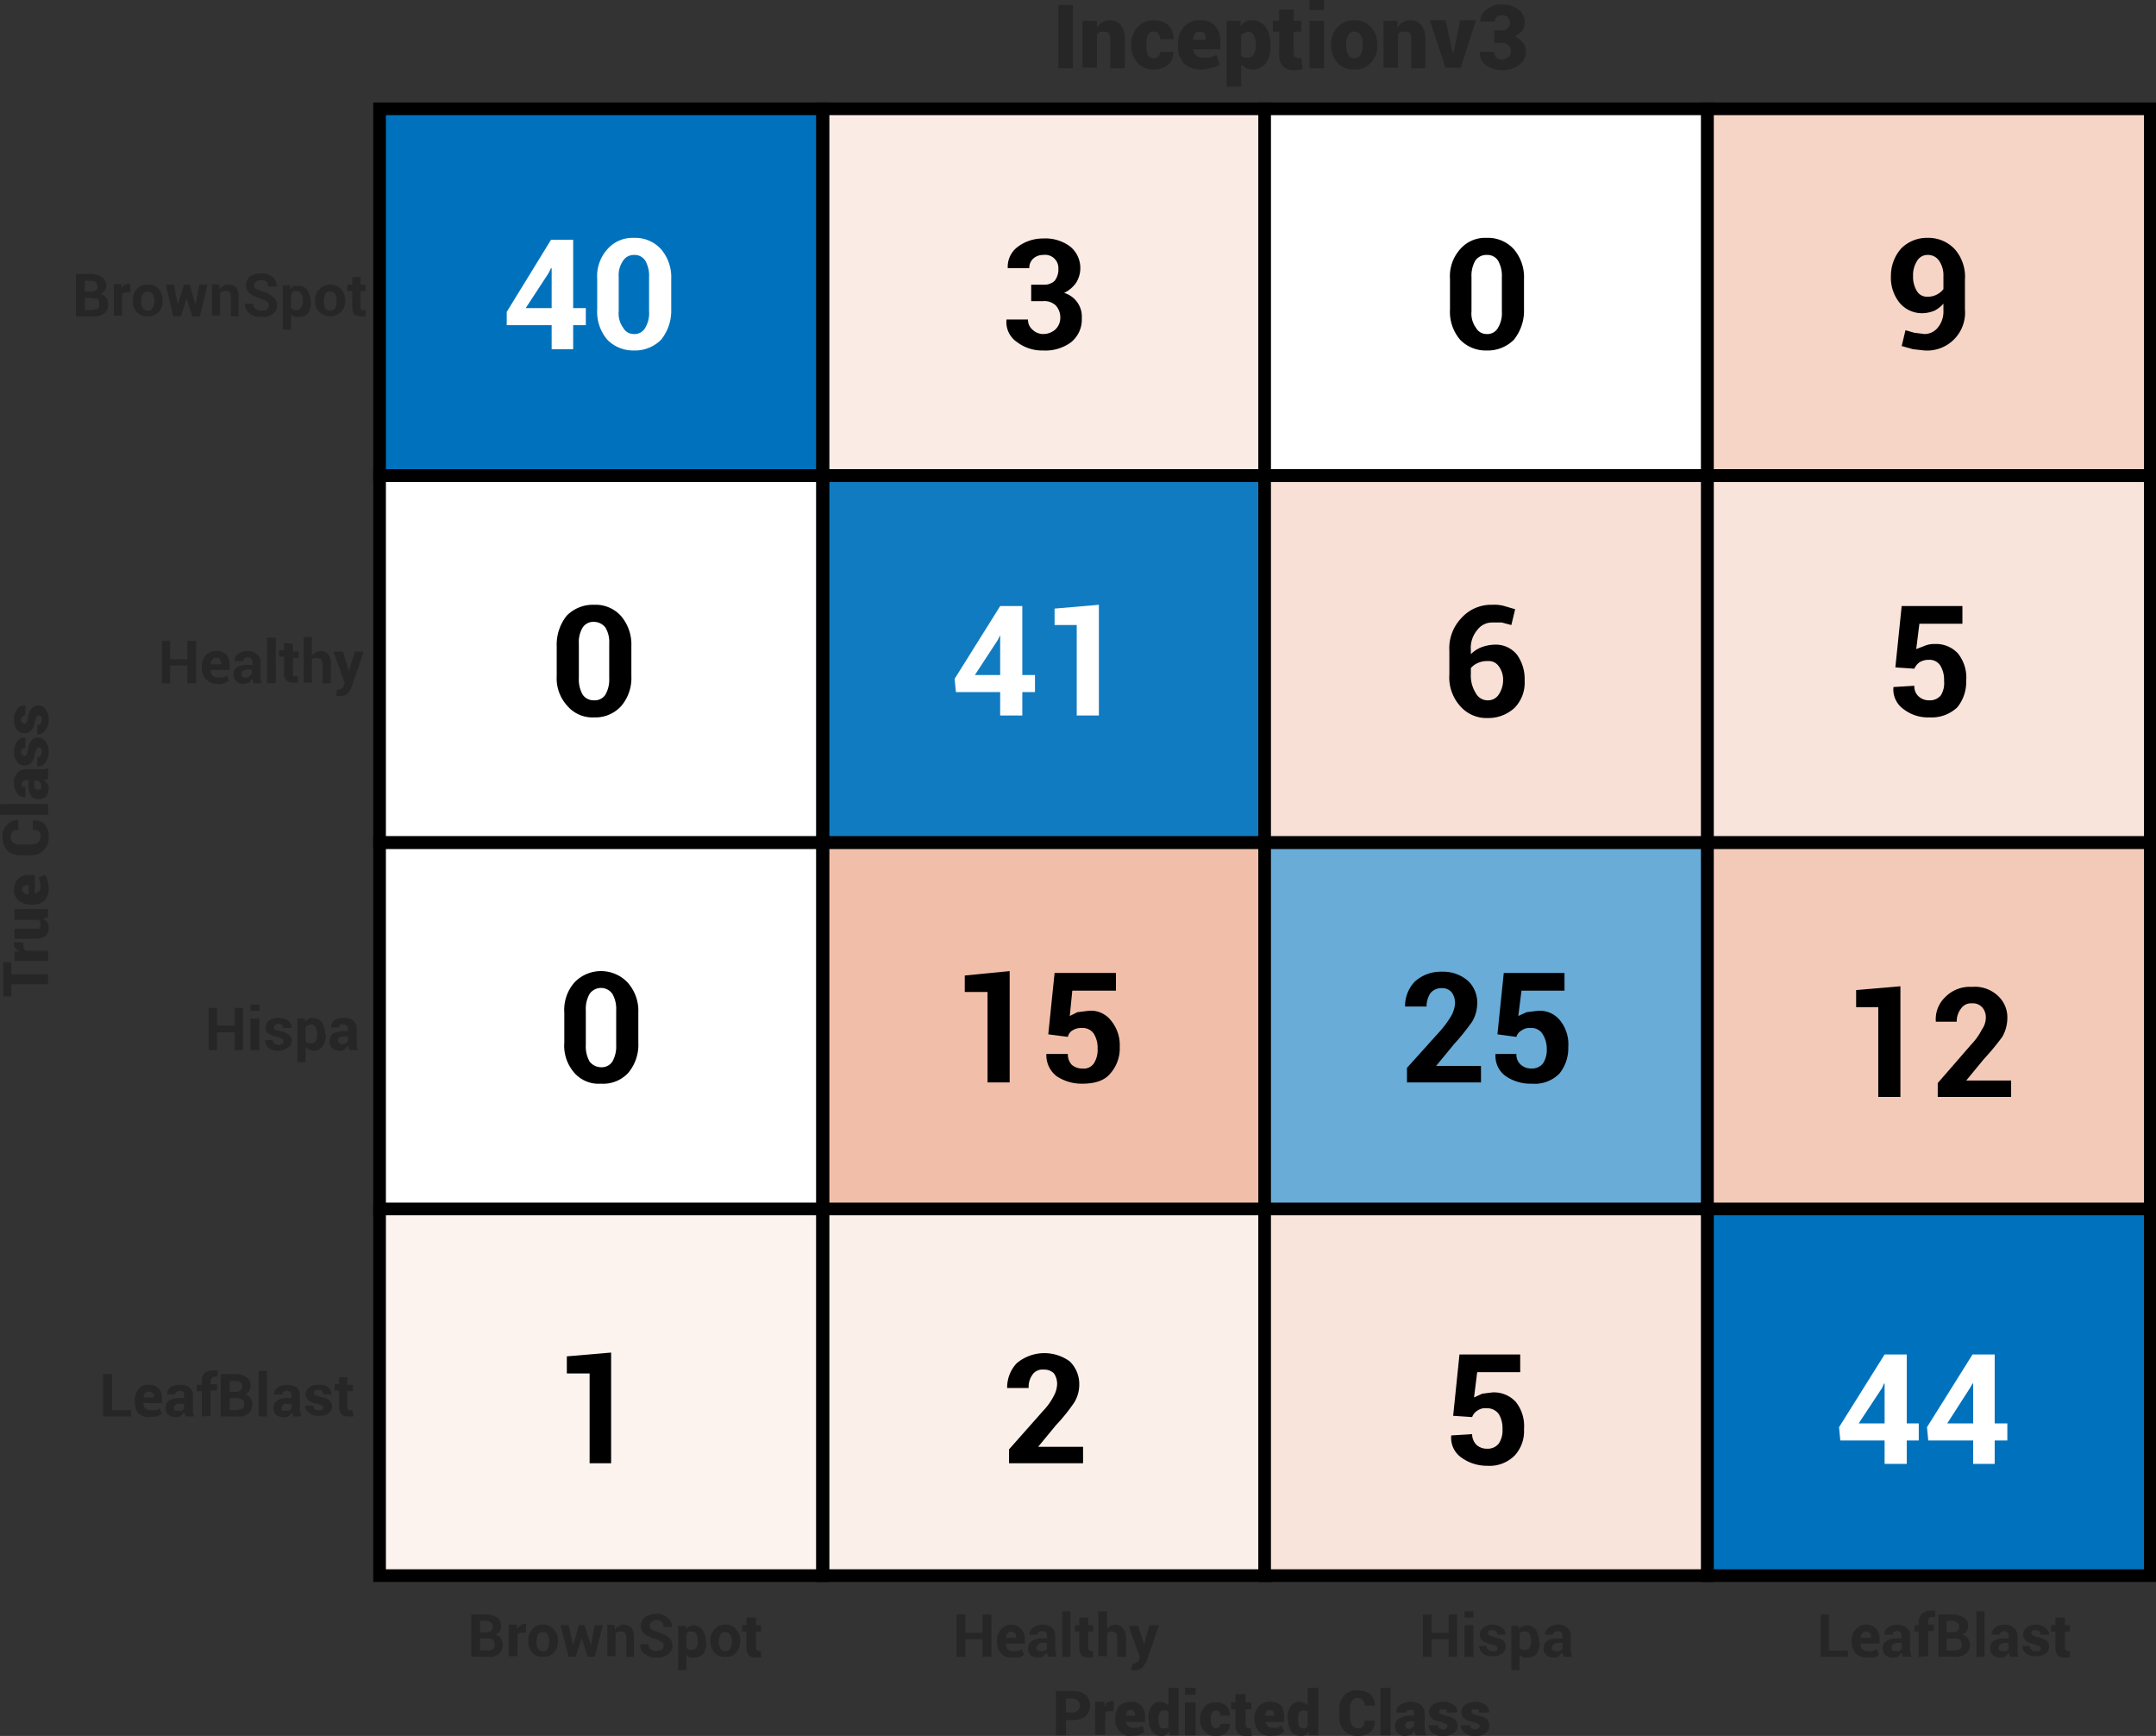 <svg xmlns="http://www.w3.org/2000/svg" viewBox="0 0 340.8 274.4"><rect x="0" y="0" width="340.8" height="274.4" fill="#333333" stroke="none"/><defs><style>.cls-1{fill:#0072bd;}.cls-1,.cls-10,.cls-11,.cls-12,.cls-2,.cls-3,.cls-4,.cls-5,.cls-6,.cls-7,.cls-8,.cls-9{stroke:#000;stroke-miterlimit:10;stroke-width:2px;}.cls-1,.cls-10,.cls-11,.cls-12,.cls-13,.cls-2,.cls-3,.cls-4,.cls-5,.cls-6,.cls-7,.cls-8,.cls-9{isolation:isolate;}.cls-15,.cls-2{fill:#fff;}.cls-3{fill:#fcf3ef;}.cls-4{fill:#fbebe5;}.cls-5{fill:#f1bfa9;}.cls-6{fill:#117bc1;}.cls-7{fill:#fbefea;}.cls-8{fill:#69acd8;}.cls-9{fill:#f8e0d6;}.cls-10{fill:#f9e4db;}.cls-11{fill:#f6d5c7;}.cls-12{fill:#f3cab8;}.cls-14{fill:#262626;}</style></defs><title>Inception CM</title><g id="Layer_2" data-name="Layer 2"><g id="Layer_1-2" data-name="Layer 1"><rect class="cls-1" x="60" y="17.2" width="70" height="57.96"/><rect class="cls-2" x="60" y="133.2" width="70" height="57.96"/><rect class="cls-2" x="60" y="75.2" width="70" height="57.96"/><rect class="cls-3" x="60" y="191.1" width="70" height="57.96"/><rect class="cls-4" x="130.1" y="17.2" width="70" height="57.96"/><rect class="cls-5" x="130.1" y="133.2" width="70" height="57.96"/><rect class="cls-6" x="130.1" y="75.2" width="70" height="57.96"/><rect class="cls-7" x="130.1" y="191.1" width="70" height="57.96"/><rect class="cls-2" x="199.9" y="17.2" width="70" height="57.96"/><rect class="cls-8" x="199.9" y="133.2" width="70" height="57.96"/><rect class="cls-9" x="199.9" y="75.2" width="70" height="57.96"/><rect class="cls-10" x="199.9" y="191.1" width="70" height="57.96"/><rect class="cls-11" x="269.9" y="17.2" width="70" height="57.96"/><rect class="cls-12" x="269.9" y="133.2" width="70" height="57.96"/><rect class="cls-10" x="269.9" y="75.2" width="70" height="57.96"/><rect class="cls-1" x="269.9" y="191.1" width="70" height="57.96"/><g class="cls-13"><path class="cls-14" d="M75.4,263.2v-6.7h2.2a3.6,3.6,0,0,1,1.9.5,1.6,1.6,0,0,1,.6,1.4,2.4,2.4,0,0,1-.2.8,1.8,1.8,0,0,1-.7.5,1.5,1.5,0,0,1,.9.6,1.9,1.9,0,0,1-.3,2.4,2.4,2.4,0,0,1-1.8.5Zm1.4-3.9h.9a1.1,1.1,0,0,0,.8-.2.7.7,0,0,0,.3-.6c0-.4-.1-.6-.3-.7a1.2,1.2,0,0,0-.9-.3h-.8Zm0,1v1.9H78a1.5,1.5,0,0,0,.8-.2.9.9,0,0,0,.3-.7,1.1,1.1,0,0,0-.3-.8c-.2-.2-.4-.2-.8-.2Z" transform="translate(-0.9 -1.3)"/><path class="cls-14" d="M84,259.4H83c-.2.1-.3.2-.3.4v3.3H81.3v-5h1.3v.8c.2-.3.3-.5.5-.6a.9.9,0,0,1,.6-.3h.4Z" transform="translate(-0.9 -1.3)"/><path class="cls-14" d="M84.4,260.7a2.4,2.4,0,0,1,.6-1.8,2.1,2.1,0,0,1,1.7-.8,2.3,2.3,0,0,1,1.8.8,2.4,2.4,0,0,1,.6,1.8h0a2.6,2.6,0,0,1-.6,1.8,2.3,2.3,0,0,1-1.8.7,2.1,2.1,0,0,1-1.7-.7,2.6,2.6,0,0,1-.6-1.8Zm1.3.1a3.6,3.6,0,0,0,.2,1.1.9.9,0,0,0,.8.4.8.8,0,0,0,.8-.4,3.6,3.6,0,0,0,.2-1.1h0a3.1,3.1,0,0,0-.2-1.1.8.8,0,0,0-.8-.4.9.9,0,0,0-.8.4,3.6,3.6,0,0,0-.2,1.1Z" transform="translate(-0.9 -1.3)"/><path class="cls-14" d="M94.3,261.4h0l.6-3.2h1.3l-1.3,5H93.8l-.9-2.8h-.1l-.9,2.8H90.8l-1.3-5h1.3l.7,3.2h0l.9-3.2h.9Z" transform="translate(-0.9 -1.3)"/><path class="cls-14" d="M98.1,258.2v.8a.9.9,0,0,1,.6-.6,1.1,1.1,0,0,1,.8-.3,1.7,1.7,0,0,1,1.2.5,2.5,2.5,0,0,1,.4,1.6v3H99.9v-3a1.5,1.5,0,0,0-.2-.8,1.1,1.1,0,0,0-.6-.2h-.5l-.4.3v3.6H96.9v-5Z" transform="translate(-0.9 -1.3)"/><path class="cls-14" d="M105.8,261.5a.8.8,0,0,0-.2-.6l-1-.5a5.1,5.1,0,0,1-1.8-.8,1.6,1.6,0,0,1-.6-1.3,1.9,1.9,0,0,1,.7-1.4,3.1,3.1,0,0,1,1.7-.5,2.4,2.4,0,0,1,1.8.6,1.7,1.7,0,0,1,.7,1.5h-1.3a1,1,0,0,0-.3-.8,1.2,1.2,0,0,0-.9-.3.8.8,0,0,0-.7.3.6.6,0,0,0-.3.6.9.9,0,0,0,.3.6l1,.4a5.4,5.4,0,0,1,1.7.8,1.8,1.8,0,0,1,.6,1.4,1.7,1.7,0,0,1-.7,1.3,2.6,2.6,0,0,1-1.8.5,2.7,2.7,0,0,1-1.8-.5,1.7,1.7,0,0,1-.8-1.6h1.3a.8.8,0,0,0,.4.8,1.2,1.2,0,0,0,.9.3l.8-.2A.9.9,0,0,0,105.8,261.5Z" transform="translate(-0.9 -1.3)"/><path class="cls-14" d="M112.6,260.9a3.5,3.5,0,0,1-.5,1.8,2,2,0,0,1-1.5.6h-.7l-.5-.4v2.4h-1.3v-7h1.2v.6a1.2,1.2,0,0,1,.5-.5l.7-.2a1.9,1.9,0,0,1,1.5.8,3.6,3.6,0,0,1,.5,1.9Zm-1.4-.1a3.7,3.7,0,0,0-.2-1.2.8.8,0,0,0-.7-.4h-.5a.8.8,0,0,0-.4.4v2.2l.4.3h.5a.8.8,0,0,0,.7-.4,1.5,1.5,0,0,0,.2-1Z" transform="translate(-0.9 -1.3)"/><path class="cls-14" d="M113.2,260.7a2.4,2.4,0,0,1,.6-1.8,2.2,2.2,0,0,1,1.8-.8,2.1,2.1,0,0,1,1.7.8,2.4,2.4,0,0,1,.6,1.8h0a2.6,2.6,0,0,1-.6,1.8,2.1,2.1,0,0,1-1.7.7,2.1,2.1,0,0,1-1.8-.7,2.6,2.6,0,0,1-.6-1.8Zm1.3.1a2,2,0,0,0,.3,1.1c.1.3.4.4.8.4a.7.7,0,0,0,.7-.4,2,2,0,0,0,.3-1.1h0a1.8,1.8,0,0,0-.3-1.1.7.7,0,0,0-.7-.4c-.4,0-.7.1-.8.4a2,2,0,0,0-.3,1.1Z" transform="translate(-0.9 -1.3)"/><path class="cls-14" d="M120.4,257v1.2h.8v1h-.8v2.5c0,.2,0,.4.1.4l.3.2h.4v1h-.8a1.6,1.6,0,0,1-1.1-.3,1.7,1.7,0,0,1-.4-1.3v-2.5h-.7v-1h.7V257Z" transform="translate(-0.9 -1.3)"/></g><g class="cls-13"><path class="cls-14" d="M157.6,263.2h-1.4v-2.8h-2.7v2.8h-1.4v-6.7h1.4v2.9h2.7v-2.9h1.4Z" transform="translate(-0.9 -1.3)"/><path class="cls-14" d="M160.9,263.3a2.1,2.1,0,0,1-1.8-.7,2.4,2.4,0,0,1-.6-1.7v-.2a2.4,2.4,0,0,1,.6-1.8,2.1,2.1,0,0,1,1.7-.8,2,2,0,0,1,1.5.7,2.1,2.1,0,0,1,.6,1.6v.7h-3a1.2,1.2,0,0,0,.3.9,1,1,0,0,0,.8.3h.8c.2-.1.4-.1.6-.3l.4.9-.8.4Zm-.1-4.1a.6.6,0,0,0-.6.3.9.9,0,0,0-.3.7h1.6a1.5,1.5,0,0,0-.1-.7Z" transform="translate(-0.9 -1.3)"/><path class="cls-14" d="M166.6,263.2a.4.4,0,0,1-.1-.3.6.6,0,0,1-.1-.4l-.6.6a1.1,1.1,0,0,1-.8.2,1.6,1.6,0,0,1-1.2-.4,1.5,1.5,0,0,1,.2-2.2,2.4,2.4,0,0,1,1.6-.4h.8v-.4a1.1,1.1,0,0,0-.2-.6.8.8,0,0,0-.6-.2l-.5.2a.5.5,0,0,0-.2.4h-1.3a1.4,1.4,0,0,1,.6-1.1,2.5,2.5,0,0,1,3,0,1.7,1.7,0,0,1,.5,1.3V262a1.3,1.3,0,0,0,.1.6c0,.2.1.4.1.6Zm-1.2-.9h.6l.4-.4V261h-.8a.6.6,0,0,0-.6.3.5.5,0,0,0-.3.5.5.5,0,0,0,.2.4Z" transform="translate(-0.9 -1.3)"/><path class="cls-14" d="M170.1,263.2h-1.3V256h1.3Z" transform="translate(-0.9 -1.3)"/><path class="cls-14" d="M172.9,257v1.2h.8v1h-.8v2.5c0,.2,0,.4.1.4l.3.2h.4v1H173a1.8,1.8,0,0,1-1.1-.3,2.2,2.2,0,0,1-.4-1.3v-2.5h-.7v-1h.7V257Z" transform="translate(-0.9 -1.3)"/><path class="cls-14" d="M175.9,258.9c.1-.3.3-.4.5-.6l.8-.2a1.4,1.4,0,0,1,1.2.6,2.2,2.2,0,0,1,.5,1.6v2.9h-1.4v-2.9c0-.4,0-.7-.2-.9l-.5-.2h-.6l-.3.3v3.6h-1.4V256h1.4Z" transform="translate(-0.9 -1.3)"/><path class="cls-14" d="M181.7,261.1v.3h0l.9-3.2h1.5l-2,5.8-.6.9a1.8,1.8,0,0,1-1.1.4h-.7l.2-1h.2l.5-.2c.2-.1.3-.2.3-.4l.2-.4-1.8-5h1.5Z" transform="translate(-0.9 -1.3)"/></g><g class="cls-13"><path class="cls-14" d="M231.2,263.2h-1.3v-2.8h-2.7v2.8h-1.4v-6.7h1.4v2.9h2.7v-2.9h1.3Z" transform="translate(-0.9 -1.3)"/><path class="cls-14" d="M233.8,257h-1.4v-1h1.4Zm0,6.2h-1.4v-5h1.4Z" transform="translate(-0.9 -1.3)"/><path class="cls-14" d="M237.6,261.9a.5.5,0,0,0-.2-.4l-.8-.3a3.2,3.2,0,0,1-1.3-.5,1.3,1.3,0,0,1,.1-2.1,2,2,0,0,1,1.4-.5,2.5,2.5,0,0,1,1.5.5,1.4,1.4,0,0,1,.6,1.1h-1.3a.8.8,0,0,0-.2-.5.7.7,0,0,0-.6-.2h-.5a.8.8,0,0,0-.2.4.5.5,0,0,0,.2.4l.8.3a3.8,3.8,0,0,1,1.4.5,1.3,1.3,0,0,1,.4,1,1.3,1.3,0,0,1-.6,1.1,2.2,2.2,0,0,1-1.5.4,2.2,2.2,0,0,1-1.6-.5,1.6,1.6,0,0,1-.5-1.1h1.2a.6.6,0,0,0,.3.6.7.7,0,0,0,.6.2h.6A.8.8,0,0,0,237.6,261.9Z" transform="translate(-0.9 -1.3)"/><path class="cls-14" d="M244.3,260.9a3.5,3.5,0,0,1-.5,1.8,1.8,1.8,0,0,1-1.4.6h-.7l-.6-.4v2.4h-1.3v-7H241v.6a1.2,1.2,0,0,1,.5-.5l.7-.2a1.8,1.8,0,0,1,1.5.8,3.6,3.6,0,0,1,.5,1.9Zm-1.4-.1a2.2,2.2,0,0,0-.2-1.2.7.7,0,0,0-.7-.4h-.5a.8.8,0,0,0-.4.4v2.2l.4.3h.5a.7.7,0,0,0,.7-.4,1.5,1.5,0,0,0,.2-1Z" transform="translate(-0.9 -1.3)"/><path class="cls-14" d="M248.1,263.2a.4.4,0,0,1-.1-.3.6.6,0,0,1-.1-.4l-.6.6a1.1,1.1,0,0,1-.8.2,1.6,1.6,0,0,1-1.2-.4,1.2,1.2,0,0,1-.4-1.1,1.4,1.4,0,0,1,.5-1.1,2.9,2.9,0,0,1,1.7-.4h.8v-.4a1.1,1.1,0,0,0-.2-.6l-.6-.2-.5.2a.5.5,0,0,0-.2.4h-1.3a1.4,1.4,0,0,1,.6-1.1,2.3,2.3,0,0,1,1.5-.5,2,2,0,0,1,1.4.5,1.5,1.5,0,0,1,.6,1.3V262a1.3,1.3,0,0,0,.1.6,1.3,1.3,0,0,0,.1.6Zm-1.3-.9h.7l.4-.4V261h-.8a.9.9,0,0,0-.7.3.8.8,0,0,0-.2.5.5.5,0,0,0,.2.4Z" transform="translate(-0.9 -1.3)"/></g><g class="cls-13"><path class="cls-14" d="M290,262.2h3v1h-4.3v-6.7H290Z" transform="translate(-0.9 -1.3)"/><path class="cls-14" d="M296,263.3a2.3,2.3,0,0,1-1.8-.7,2.4,2.4,0,0,1-.6-1.7v-.2a2.4,2.4,0,0,1,.6-1.8,2.1,2.1,0,0,1,1.7-.8,2.2,2.2,0,0,1,1.6.7,2.5,2.5,0,0,1,.5,1.6v.7h-3a1.2,1.2,0,0,0,.3.9,1.1,1.1,0,0,0,.8.3h.8l.7-.3.3.9a2.9,2.9,0,0,1-.8.4Zm-.1-4.1a.6.6,0,0,0-.6.3.9.9,0,0,0-.3.7h1.7a1.4,1.4,0,0,0-.2-.7A.8.8,0,0,0,295.9,259.2Z" transform="translate(-0.9 -1.3)"/><path class="cls-14" d="M301.7,263.2c0-.1-.1-.2-.1-.3s-.1-.3-.1-.4l-.5.6a1.2,1.2,0,0,1-.8.2,1.7,1.7,0,0,1-1.3-.4,1.6,1.6,0,0,1-.4-1.1,1.3,1.3,0,0,1,.6-1.1,2.5,2.5,0,0,1,1.6-.4h.8v-.4a1.1,1.1,0,0,0-.2-.6.8.8,0,0,0-.6-.2l-.5.2c-.1.1-.1.2-.1.4h-1.3a1.1,1.1,0,0,1,.5-1.1,2.5,2.5,0,0,1,3,0,1.4,1.4,0,0,1,.5,1.3V262c0,.2.1.4.1.6a1.4,1.4,0,0,0,.2.6Zm-1.2-.9h.6l.4-.4V261h-.8a.7.7,0,0,0-.6.3c-.2.1-.2.3-.2.5s0,.3.1.4Z" transform="translate(-0.9 -1.3)"/><path class="cls-14" d="M304.2,263.2v-4h-.7v-1h.7v-.5a1.7,1.7,0,0,1,.5-1.3,2,2,0,0,1,1.4-.5h.7v1h-.5c-.2,0-.4,0-.5.2a.7.7,0,0,0-.1.5v.5h.9v1h-.9v4Z" transform="translate(-0.9 -1.3)"/><path class="cls-14" d="M307.3,263.2v-6.7h2.2a3,3,0,0,1,1.8.5,1.4,1.4,0,0,1,.7,1.4,1.3,1.3,0,0,1-.3.8,1.3,1.3,0,0,1-.7.5,1.4,1.4,0,0,1,1,.6,1.9,1.9,0,0,1-.3,2.4,2.7,2.7,0,0,1-1.8.5Zm1.3-3.9h.9c.4,0,.6,0,.8-.2a.7.7,0,0,0,.3-.6c0-.4-.1-.6-.3-.7a1,1,0,0,0-.8-.3h-.9Zm0,1v1.9h1.3l.8-.2a.9.9,0,0,0,.3-.7,1.1,1.1,0,0,0-.3-.8c-.2-.2-.5-.2-.9-.2Z" transform="translate(-0.9 -1.3)"/><path class="cls-14" d="M314.6,263.2h-1.3V256h1.3Z" transform="translate(-0.9 -1.3)"/><path class="cls-14" d="M318.7,263.2l-.2-.3v-.4l-.6.6a1.1,1.1,0,0,1-.8.2,1.6,1.6,0,0,1-1.2-.4,1.2,1.2,0,0,1-.4-1.1,1.2,1.2,0,0,1,.5-1.1,2.9,2.9,0,0,1,1.7-.4h.7v-.4c0-.3,0-.4-.2-.6l-.5-.2-.5.2a.5.5,0,0,0-.2.4h-1.3a1.6,1.6,0,0,1,.5-1.1,2.5,2.5,0,0,1,1.6-.5,2,2,0,0,1,1.4.5,1.5,1.5,0,0,1,.6,1.3v2.7c.1.2.1.4.2.6Zm-1.3-.9h.7l.3-.4V261h-.7a.9.9,0,0,0-.7.3.8.8,0,0,0-.2.5.5.5,0,0,0,.2.4Z" transform="translate(-0.9 -1.3)"/><path class="cls-14" d="M323.5,261.9a.5.5,0,0,0-.2-.4l-.8-.3a3.2,3.2,0,0,1-1.3-.5,1.4,1.4,0,0,1-.5-1,1.6,1.6,0,0,1,.5-1.1,2.5,2.5,0,0,1,3,0,1.4,1.4,0,0,1,.6,1.1h-1.4a.7.7,0,0,0-.1-.5.7.7,0,0,0-.6-.2h-.5a.8.8,0,0,0-.2.4.5.5,0,0,0,.2.4l.8.3a3.8,3.8,0,0,1,1.4.5,1.3,1.3,0,0,1,.4,1,1.3,1.3,0,0,1-.6,1.1,2.4,2.4,0,0,1-1.5.4,2.1,2.1,0,0,1-1.6-.5,1.3,1.3,0,0,1-.5-1.1h1.2a.6.6,0,0,0,.3.6c.1.2.4.2.6.2h.6A.8.8,0,0,0,323.5,261.9Z" transform="translate(-0.9 -1.3)"/><path class="cls-14" d="M327.3,257v1.2h.8v1h-.8v2.5c0,.2,0,.4.1.4l.3.2h.4v1h-.8a1.8,1.8,0,0,1-1.1-.3,2.2,2.2,0,0,1-.4-1.3v-2.5h-.7v-1h.7V257Z" transform="translate(-0.9 -1.3)"/></g><g class="cls-13"><path class="cls-14" d="M169.4,273.2v2.4h-1.6v-7h2.7a3.2,3.2,0,0,1,2,.6,2.4,2.4,0,0,1,0,3.4,3.2,3.2,0,0,1-2,.6Zm0-1.2h1.1a1.1,1.1,0,1,0,0-2.2h-1.1Z" transform="translate(-0.9 -1.3)"/><path class="cls-14" d="M176.9,271.8h-1l-.3.3v3.4H174v-5.2h1.5v.8a4.3,4.3,0,0,1,.4-.7l.7-.2h.4Z" transform="translate(-0.9 -1.3)"/><path class="cls-14" d="M179.7,275.7a2.1,2.1,0,0,1-1.8-.7,2.4,2.4,0,0,1-.7-1.8V273a3.2,3.2,0,0,1,.6-2,2.5,2.5,0,0,1,1.9-.7,2.1,2.1,0,0,1,1.6.6,2.6,2.6,0,0,1,.6,1.8v.8h-3a.9.9,0,0,0,.3.6,1,1,0,0,0,.8.3h.7l.8-.3.3,1-.9.5Zm0-4.1c-.3,0-.5,0-.6.2a1.4,1.4,0,0,0-.2.7h1.4c0-.3,0-.5-.1-.6S179.9,271.6,179.7,271.6Z" transform="translate(-0.9 -1.3)"/><path class="cls-14" d="M182.4,273a3.9,3.9,0,0,1,.5-2,1.8,1.8,0,0,1,1.5-.7l.7.2.5.4v-2.8h1.6v7.5h-1.4V275l-.6.5a.8.8,0,0,1-.7.2,1.8,1.8,0,0,1-1.5-.7,3.6,3.6,0,0,1-.5-1.9Zm1.6.1a2.5,2.5,0,0,0,.2,1,.5.5,0,0,0,.6.4h.5l.3-.3V272q-.2-.3-.3-.3h-.5a.5.5,0,0,0-.6.4,2.5,2.5,0,0,0-.2,1Z" transform="translate(-0.9 -1.3)"/><path class="cls-14" d="M189.9,269.2h-1.7v-1.1h1.7Zm0,6.4h-1.7v-5.2h1.7Z" transform="translate(-0.9 -1.3)"/><path class="cls-14" d="M193.1,274.5l.5-.2a.8.8,0,0,0,.2-.5h1.5a1.8,1.8,0,0,1-.6,1.4,2.1,2.1,0,0,1-1.6.5,2.1,2.1,0,0,1-1.8-.7,2.5,2.5,0,0,1-.7-1.9h0a2.7,2.7,0,0,1,.7-2,2.1,2.1,0,0,1,1.8-.7,2.5,2.5,0,0,1,1.6.5,2.1,2.1,0,0,1,.6,1.6h-1.5a.8.8,0,0,0-.2-.6c-.1-.2-.3-.2-.5-.2a.6.6,0,0,0-.6.3,1.8,1.8,0,0,0-.2,1.1h0a1.5,1.5,0,0,0,.2,1A.7.7,0,0,0,193.1,274.5Z" transform="translate(-0.9 -1.3)"/><path class="cls-14" d="M197.8,269.1v1.3h.9v1.1h-.9v2.4c0,.2.1.3.1.4a.5.5,0,0,0,.4.2h.3l.2,1.2h-1a1.6,1.6,0,0,1-1.2-.4,1.8,1.8,0,0,1-.4-1.4v-2.4h-.7v-1.1h.7v-1.3Z" transform="translate(-0.9 -1.3)"/><path class="cls-14" d="M201.8,275.7a2.5,2.5,0,0,1-1.9-.7,2.9,2.9,0,0,1-.7-1.8V273a2.7,2.7,0,0,1,.7-2,2.1,2.1,0,0,1,1.8-.7,2.4,2.4,0,0,1,1.7.6,3.2,3.2,0,0,1,.5,1.8v.8h-3l.3.6a1.1,1.1,0,0,0,.8.3h.8l.7-.3.4,1-.9.5Zm-.1-4.1a.7.7,0,0,0-.6.2,1.4,1.4,0,0,0-.2.7h1.4c0-.3,0-.5-.1-.6S201.9,271.6,201.7,271.6Z" transform="translate(-0.9 -1.3)"/><path class="cls-14" d="M204.4,273a3.9,3.9,0,0,1,.5-2,1.9,1.9,0,0,1,1.6-.7l.6.2a1,1,0,0,1,.5.4v-2.8h1.7v7.5h-1.5V275a1.2,1.2,0,0,1-.5.5,1.1,1.1,0,0,1-.8.2,1.8,1.8,0,0,1-1.5-.7,3.6,3.6,0,0,1-.5-1.9Zm1.7.1a2.8,2.8,0,0,0,.1,1,.8.8,0,0,0,.7.4h.4l.3-.3V272a.3.3,0,0,0-.3-.3h-.4a.8.8,0,0,0-.7.4,2.8,2.8,0,0,0-.1,1Z" transform="translate(-0.9 -1.3)"/><path class="cls-14" d="M218.2,273.3h0a2.1,2.1,0,0,1-.7,1.8,3,3,0,0,1-2,.6,2.8,2.8,0,0,1-2.1-.8,2.9,2.9,0,0,1-.8-2.1v-1.4a2.9,2.9,0,0,1,.8-2.1,2.4,2.4,0,0,1,2-.8,3.3,3.3,0,0,1,2.1.6,2.1,2.1,0,0,1,.7,1.8h-1.6a1.1,1.1,0,0,0-1.2-1.2.9.9,0,0,0-.8.5,2.1,2.1,0,0,0-.3,1.2v1.4a2.1,2.1,0,0,0,.3,1.2,1.1,1.1,0,0,0,.9.5c.4,0,.7-.1.8-.3a1.2,1.2,0,0,0,.3-.9Z" transform="translate(-0.9 -1.3)"/><path class="cls-14" d="M220.7,275.6h-1.6v-7.5h1.6Z" transform="translate(-0.9 -1.3)"/><path class="cls-14" d="M224.7,275.6c0-.1-.1-.2-.1-.3a.9.9,0,0,1-.1-.5l-.5.7-.9.2a1.5,1.5,0,0,1-1.7-1.5,1.2,1.2,0,0,1,.6-1.2,3,3,0,0,1,1.8-.5h.6v-.3a1.1,1.1,0,0,0-.1-.6h-.9a.5.5,0,0,0-.2.4h-1.6a1.4,1.4,0,0,1,.6-1.2,3.1,3.1,0,0,1,1.7-.5,2.8,2.8,0,0,1,1.6.5,1.7,1.7,0,0,1,.6,1.4v2.7l.3.7Zm-1.1-1,.5-.2q.3-.1.3-.3v-.7h-.6a.8.8,0,0,0-.6.2.8.8,0,0,0-.2.5l.2.3A.5.5,0,0,0,223.6,274.6Z" transform="translate(-0.9 -1.3)"/><path class="cls-14" d="M229.7,274.2a.5.5,0,0,0-.2-.4l-.8-.3a3.8,3.8,0,0,1-1.4-.5,1.4,1.4,0,0,1-.5-1,1.4,1.4,0,0,1,.6-1.2,2.5,2.5,0,0,1,1.6-.5,3.1,3.1,0,0,1,1.7.5,1.1,1.1,0,0,1,.5,1.2h-1.6a.7.7,0,0,0-.1-.5h-.9c-.2.1-.2.2-.2.4s0,.2.2.3l.8.3a3.8,3.8,0,0,1,1.4.5,1.6,1.6,0,0,1,.5,1.1,1.3,1.3,0,0,1-.7,1.2,2.5,2.5,0,0,1-1.6.4,2.3,2.3,0,0,1-1.7-.5,1.7,1.7,0,0,1-.6-1.2h1.5a.8.8,0,0,0,.2.5l.6.2a.6.6,0,0,0,.5-.2C229.6,274.4,229.7,274.3,229.7,274.2Z" transform="translate(-0.9 -1.3)"/><path class="cls-14" d="M234.8,274.2a.5.5,0,0,0-.2-.4l-.8-.3a3.2,3.2,0,0,1-1.4-.5,1.4,1.4,0,0,1-.5-1,1.4,1.4,0,0,1,.6-1.2,2.8,2.8,0,0,1,3.2,0,1.4,1.4,0,0,1,.6,1.2h-1.6a.7.7,0,0,0-.1-.5h-1c-.1.1-.1.2-.1.4s0,.2.2.3l.8.3a3.8,3.8,0,0,1,1.4.5,1.5,1.5,0,0,1,.4,1.1,1.4,1.4,0,0,1-.6,1.2,2.5,2.5,0,0,1-1.6.4,2.3,2.3,0,0,1-1.7-.5,1.7,1.7,0,0,1-.6-1.2h1.5a.8.8,0,0,0,.2.5l.6.2.5-.2C234.7,274.4,234.8,274.3,234.8,274.2Z" transform="translate(-0.9 -1.3)"/></g><g class="cls-13"><path class="cls-14" d="M12.9,51.3V44.6h2.2a3.3,3.3,0,0,1,1.9.5,1.7,1.7,0,0,1,.7,1.4,1.3,1.3,0,0,1-.3.8,1.3,1.3,0,0,1-.7.5A1.5,1.5,0,0,1,18,49.4a1.8,1.8,0,0,1-.7,1.5,3,3,0,0,1-1.8.4Zm1.4-3.9h.9a1.1,1.1,0,0,0,.8-.2.6.6,0,0,0,.3-.6.8.8,0,0,0-.3-.7c-.2-.2-.5-.2-.9-.2h-.8Zm0,1v1.9h1.2l.9-.2a1.4,1.4,0,0,0,.2-.7,1.9,1.9,0,0,0-.2-.8l-.9-.2Z" transform="translate(-0.9 -1.3)"/><path class="cls-14" d="M21.5,47.5h-1l-.3.4v3.3H18.9v-5h1.2v.8a.9.9,0,0,1,.4-.6.8.8,0,0,1,.7-.2h.3Z" transform="translate(-0.9 -1.3)"/><path class="cls-14" d="M21.9,48.8a2.6,2.6,0,0,1,.6-1.8,2.1,2.1,0,0,1,1.7-.7A2.1,2.1,0,0,1,26,47a2.6,2.6,0,0,1,.6,1.8h0a2.4,2.4,0,0,1-.6,1.8,2.1,2.1,0,0,1-1.7.7,2.1,2.1,0,0,1-1.8-.7,2.4,2.4,0,0,1-.6-1.8Zm1.3.1a1.8,1.8,0,0,0,.3,1.1c.1.3.4.4.8.4A.7.7,0,0,0,25,50a1.8,1.8,0,0,0,.3-1.1h0a2,2,0,0,0-.3-1.1c-.1-.3-.4-.4-.8-.4a.7.7,0,0,0-.7.4,2,2,0,0,0-.3,1.1Z" transform="translate(-0.9 -1.3)"/><path class="cls-14" d="M31.8,49.5h0l.6-3.2h1.3l-1.2,5H31.3l-.9-2.8h0l-.9,2.8H28.3l-1.2-5h1.3l.6,3.2h0l1-3.2h.9Z" transform="translate(-0.9 -1.3)"/><path class="cls-14" d="M35.6,46.3v.8a1.7,1.7,0,0,1,.6-.6,1.2,1.2,0,0,1,.8-.2,1.6,1.6,0,0,1,1.2.4,2.5,2.5,0,0,1,.4,1.6v3H37.4v-3a1.5,1.5,0,0,0-.2-.8.8.8,0,0,0-.6-.2h-.5l-.4.3v3.6H34.4v-5Z" transform="translate(-0.9 -1.3)"/><path class="cls-14" d="M43.4,49.6a.6.6,0,0,0-.3-.6,3,3,0,0,0-1-.5,5.4,5.4,0,0,1-1.7-.8,1.6,1.6,0,0,1-.6-1.3,1.8,1.8,0,0,1,.6-1.4,3.5,3.5,0,0,1,1.8-.5,2.8,2.8,0,0,1,1.8.6,1.7,1.7,0,0,1,.6,1.5H43.3a1.1,1.1,0,0,0-.3-.8,1.1,1.1,0,0,0-.8-.2c-.4,0-.6,0-.8.2a.7.7,0,0,0,0,1.2l1,.4a3.4,3.4,0,0,1,1.7.9,1.5,1.5,0,0,1,.6,1.3,1.4,1.4,0,0,1-.7,1.3,2.3,2.3,0,0,1-1.7.5,2.9,2.9,0,0,1-1.9-.5,1.9,1.9,0,0,1-.8-1.6h1.3a.9.9,0,0,0,.4.8,1.5,1.5,0,0,0,1,.3,1.1,1.1,0,0,0,.8-.2A.9.9,0,0,0,43.4,49.6Z" transform="translate(-0.9 -1.3)"/><path class="cls-14" d="M50.1,49a3.5,3.5,0,0,1-.5,1.8,1.7,1.7,0,0,1-1.4.6h-.7l-.6-.4v2.4H45.6v-7h1.2v.6l.5-.5h.8a1.5,1.5,0,0,1,1.4.7,3.6,3.6,0,0,1,.5,1.9Zm-1.3-.1a2.1,2.1,0,0,0-.3-1.2.8.8,0,0,0-.7-.4h-.5l-.4.4V50l.4.3h.5a.7.7,0,0,0,.7-.4,1.5,1.5,0,0,0,.3-1Z" transform="translate(-0.9 -1.3)"/><path class="cls-14" d="M50.7,48.8a2.3,2.3,0,0,1,.7-1.8,2.4,2.4,0,0,1,3.4,0,2.7,2.7,0,0,1,.7,1.8h0a2.5,2.5,0,0,1-.7,1.8,2.4,2.4,0,0,1-3.4,0,2.1,2.1,0,0,1-.7-1.8Zm1.4.1a3.1,3.1,0,0,0,.2,1.1.8.8,0,0,0,.8.4.9.9,0,0,0,.8-.4,3.1,3.1,0,0,0,.2-1.1h0a3.6,3.6,0,0,0-.2-1.1.9.9,0,0,0-.8-.4.8.8,0,0,0-.8.4,3.6,3.6,0,0,0-.2,1.1Z" transform="translate(-0.9 -1.3)"/><path class="cls-14" d="M57.9,45.1v1.2h.8v1h-.8v2.5a.7.7,0,0,0,.1.5h.7v1H58a1.8,1.8,0,0,1-1.1-.3,2.3,2.3,0,0,1-.3-1.3V47.3h-.8v-1h.8V45.1Z" transform="translate(-0.9 -1.3)"/></g><g class="cls-13"><path class="cls-14" d="M31.9,109.3H30.5v-2.8H27.8v2.8H26.5v-6.7h1.3v2.9h2.7v-2.9h1.4Z" transform="translate(-0.9 -1.3)"/><path class="cls-14" d="M35.2,109.4a2.4,2.4,0,0,1-2.4-2.4v-.2a2.9,2.9,0,0,1,.6-1.9,2.4,2.4,0,0,1,1.7-.7,2.1,2.1,0,0,1,1.6.6,3.1,3.1,0,0,1,.5,1.7v.7h-3a1.4,1.4,0,0,0,.3.9,1.1,1.1,0,0,0,.8.3h.8l.7-.3.3.8-.8.4A2,2,0,0,1,35.2,109.4Zm-.1-4.1a.8.8,0,0,0-.6.2,1.1,1.1,0,0,0-.3.8h1.7a1.4,1.4,0,0,0-.2-.7C35.6,105.3,35.4,105.3,35.1,105.3Z" transform="translate(-0.9 -1.3)"/><path class="cls-14" d="M40.9,109.3V109c0-.2-.1-.3-.1-.4l-.5.6-.8.2c-.6,0-1-.1-1.2-.4a1.4,1.4,0,0,1-.5-1.1,1.1,1.1,0,0,1,.6-1.1,2.5,2.5,0,0,1,1.6-.4h.8V106a.7.7,0,0,0-.8-.8l-.5.2c-.1.1-.1.2-.1.4H38a1.1,1.1,0,0,1,.5-1.1,2.5,2.5,0,0,1,3,0,1.5,1.5,0,0,1,.6,1.3v2.7a1.4,1.4,0,0,0,.2.6Zm-1.2-.9a.7.7,0,0,0,.6-.2l.4-.4v-.7h-.8l-.6.2a.7.7,0,0,0-.2.6.6.6,0,0,0,.1.4Z" transform="translate(-0.9 -1.3)"/><path class="cls-14" d="M44.5,109.3H43.1v-7.2h1.4Z" transform="translate(-0.9 -1.3)"/><path class="cls-14" d="M47.2,103.1v1.2h.9v1h-.9v2.5c0,.2,0,.3.1.4H48v1h-.8a1.4,1.4,0,0,1-1.1-.4,1.7,1.7,0,0,1-.3-1.2v-2.5h-.8v-1h.8v-1.2Z" transform="translate(-0.9 -1.3)"/><path class="cls-14" d="M50.2,104.9l.6-.5.7-.2a1.7,1.7,0,0,1,1.3.5,2.5,2.5,0,0,1,.4,1.6v3H51.9v-3a1.9,1.9,0,0,0-.2-.8l-.6-.2h-.5c-.2,0-.3.1-.4.3v3.6H48.9v-7.2h1.3Z" transform="translate(-0.9 -1.3)"/><path class="cls-14" d="M56,107.2v.3h0l1-3.2h1.4l-2,5.8a4.7,4.7,0,0,1-.6.9,1.6,1.6,0,0,1-1.1.3h-.7l.2-1h.3l.5-.2a.5.5,0,0,0,.2-.4l.2-.4-1.8-5h1.5Z" transform="translate(-0.9 -1.3)"/></g><g class="cls-13"><path class="cls-14" d="M39.3,167.3H38v-2.8H35.2v2.8H33.9v-6.7h1.3v2.8H38v-2.8h1.3Z" transform="translate(-0.9 -1.3)"/><path class="cls-14" d="M41.9,161.1H40.5v-1h1.4Zm0,6.2H40.5v-5h1.4Z" transform="translate(-0.9 -1.3)"/><path class="cls-14" d="M45.7,165.9a.5.5,0,0,0-.2-.4l-.8-.3a3.2,3.2,0,0,1-1.3-.5,1,1,0,0,1-.5-1,1.6,1.6,0,0,1,.5-1.1,3,3,0,0,1,3,0,1.4,1.4,0,0,1,.6,1.2H45.6a.7.7,0,0,0-.1-.5l-.6-.2-.5.2a.5.5,0,0,0-.2.4.8.8,0,0,0,.2.4l.8.2a2.6,2.6,0,0,1,1.4.6,1,1,0,0,1,.4.9,1.1,1.1,0,0,1-.6,1.1,2.5,2.5,0,0,1-1.5.5,2.5,2.5,0,0,1-1.6-.5,1.6,1.6,0,0,1-.5-1.2H44a.6.6,0,0,0,.3.6l.6.2.6-.2A.5.5,0,0,0,45.7,165.9Z" transform="translate(-0.9 -1.3)"/><path class="cls-14" d="M52.4,164.9a3,3,0,0,1-.5,1.8,1.7,1.7,0,0,1-1.5.7l-.7-.2-.5-.4v2.4H47.9v-6.9h1.2v.6a1.2,1.2,0,0,1,.5-.5,1,1,0,0,1,.7-.2,1.8,1.8,0,0,1,1.5.7,3.6,3.6,0,0,1,.5,1.9Zm-1.4-.1a1.8,1.8,0,0,0-.2-1.1c-.2-.3-.4-.5-.7-.5l-.5.2c-.2,0-.3.2-.4.3v2.2c.1.1.2.3.4.3h.5a.8.8,0,0,0,.7-.3,1.8,1.8,0,0,0,.2-1.1Z" transform="translate(-0.9 -1.3)"/><path class="cls-14" d="M56.2,167.3c-.1-.1-.1-.3-.2-.4v-.4a1.7,1.7,0,0,1-.6.6,1.1,1.1,0,0,1-.8.3,2.1,2.1,0,0,1-1.2-.4,1.5,1.5,0,0,1-.4-1.1,1.7,1.7,0,0,1,.5-1.2,3.9,3.9,0,0,1,1.7-.4h.7v-.4c0-.2,0-.4-.2-.5s-.3-.2-.5-.2h-.5a.8.8,0,0,0-.2.5H53.2a1.8,1.8,0,0,1,.5-1.1,2.5,2.5,0,0,1,1.6-.4,2,2,0,0,1,1.4.4,1.6,1.6,0,0,1,.6,1.3v2.8l.2.6Zm-1.3-.9.7-.2.3-.4v-.7h-.7l-.7.2a.8.8,0,0,0-.2.5.5.5,0,0,0,.2.4Z" transform="translate(-0.9 -1.3)"/></g><g class="cls-13"><path class="cls-14" d="M18.6,224.2h3v1H17.2v-6.7h1.4Z" transform="translate(-0.9 -1.3)"/><path class="cls-14" d="M24.5,225.3a2.4,2.4,0,0,1-1.7-.6,2.8,2.8,0,0,1-.6-1.8v-.2a2.6,2.6,0,0,1,.6-1.8,1.6,1.6,0,0,1,1.6-.7,2.1,2.1,0,0,1,1.6.6,2.1,2.1,0,0,1,.5,1.6v.7h-3l.3.8a1.2,1.2,0,0,0,.9.3h.7a.9.9,0,0,0,.7-.3l.4.9-.8.4Zm-.1-4.1-.6.3a1.4,1.4,0,0,0-.2.7h1.6a.7.7,0,0,0-.8-.9Z" transform="translate(-0.9 -1.3)"/><path class="cls-14" d="M30.3,225.2l-.2-.3v-.4l-.6.6a1.1,1.1,0,0,1-.8.2,1.6,1.6,0,0,1-1.2-.4,1.2,1.2,0,0,1-.4-1.1,1.4,1.4,0,0,1,.5-1.1,2.9,2.9,0,0,1,1.7-.4H30v-.4a1.3,1.3,0,0,0-.1-.6l-.6-.2-.5.2a.5.5,0,0,0-.2.4H27.3a1.6,1.6,0,0,1,.5-1.1,2.5,2.5,0,0,1,1.6-.4,2,2,0,0,1,1.4.4,1.5,1.5,0,0,1,.6,1.3v2.7c.1.2.1.4.2.6Zm-1.3-.9h.7l.3-.4v-.7h-.7a.8.8,0,0,0-.7.2.8.8,0,0,0-.2.5.5.5,0,0,0,.2.4Z" transform="translate(-0.9 -1.3)"/><path class="cls-14" d="M32.8,225.2v-4H32v-1h.8v-.5a1.7,1.7,0,0,1,.4-1.3,2.2,2.2,0,0,1,1.4-.5h.7v1h-.4a.6.6,0,0,0-.5.2.8.8,0,0,0-.2.5v.5h1v1h-1v4Z" transform="translate(-0.9 -1.3)"/><path class="cls-14" d="M35.8,225.2v-6.7H38a3.6,3.6,0,0,1,1.9.5,1.6,1.6,0,0,1,.6,1.4,2.4,2.4,0,0,1-.2.8,1.8,1.8,0,0,1-.7.5,1.5,1.5,0,0,1,.9.6,1.9,1.9,0,0,1-.3,2.4,2.4,2.4,0,0,1-1.8.5Zm1.4-3.9h.9a1.1,1.1,0,0,0,.8-.2.7.7,0,0,0,.3-.6.8.8,0,0,0-.3-.7c-.2-.2-.5-.2-.9-.2h-.8Zm0,1v1.9h1.2l.8-.2a.9.9,0,0,0,.3-.7,1.1,1.1,0,0,0-.3-.8l-.8-.2Z" transform="translate(-0.9 -1.3)"/><path class="cls-14" d="M43.1,225.2H41.8V218h1.3Z" transform="translate(-0.9 -1.3)"/><path class="cls-14" d="M47.2,225.2v-.3a.6.6,0,0,1-.1-.4l-.5.6a1.3,1.3,0,0,1-.9.2,1.6,1.6,0,0,1-1.2-.4,1.5,1.5,0,0,1,.2-2.2,2.4,2.4,0,0,1,1.6-.4H47v-.4a1.4,1.4,0,0,0-.2-.6l-.6-.2-.5.2a.5.5,0,0,0-.2.4H44.2a1.4,1.4,0,0,1,.6-1.1,3,3,0,0,1,3,0,1.7,1.7,0,0,1,.5,1.3V224a1.3,1.3,0,0,0,.1.6,1.4,1.4,0,0,0,.2.6Zm-1.2-.9h.6l.4-.4v-.7h-.8c-.3,0-.5,0-.6.2s-.2.3-.2.5,0,.3.1.4Z" transform="translate(-0.9 -1.3)"/><path class="cls-14" d="M52,223.9c0-.2,0-.3-.2-.4l-.8-.3a3.2,3.2,0,0,1-1.3-.5,1.3,1.3,0,0,1,.1-2.1,2.1,2.1,0,0,1,1.4-.4,2.5,2.5,0,0,1,1.6.4,1.6,1.6,0,0,1,.5,1.1H52a.8.8,0,0,0-.2-.5c-.1-.2-.3-.2-.6-.2h-.5l-.2.4a.5.5,0,0,0,.2.4l.8.3a3.8,3.8,0,0,1,1.4.5,1.4,1.4,0,0,1,.5,1,1.3,1.3,0,0,1-.6,1.1,2.5,2.5,0,0,1-1.6.4,2,2,0,0,1-1.5-.5,1.4,1.4,0,0,1-.6-1.1h1.3a.8.8,0,0,0,.2.5.8.8,0,0,0,.7.2h.5A.4.4,0,0,0,52,223.9Z" transform="translate(-0.9 -1.3)"/><path class="cls-14" d="M55.8,219v1.2h.9v1h-.9v2.5a.8.8,0,0,0,.2.5h.6l.2,1h-.9a1.5,1.5,0,0,1-1-.3,1.7,1.7,0,0,1-.4-1.3v-2.5h-.7v-1h.7V219Z" transform="translate(-0.9 -1.3)"/></g><g class="cls-13"><path class="cls-14" d="M2.7,153.4v1.9H8.5v1.6H2.7v1.9H1.4v-5.4Z" transform="translate(-0.9 -1.3)"/><path class="cls-14" d="M4.6,150.3v.5a4.3,4.3,0,0,0,.1.5l.3.3H8.5v1.6H3.2v-1.5H4l-.6-.4a.9.9,0,0,1-.3-.7v-.4Z" transform="translate(-0.9 -1.3)"/><path class="cls-14" d="M7.7,146.5l.7.6a2.9,2.9,0,0,1,.2.9,1.6,1.6,0,0,1-.6,1.3,3,3,0,0,1-1.8.4h-3v-1.6H7.1c.1-.2.2-.3.2-.5V147l-.3-.3H3.2V145H8.5v1.3Z" transform="translate(-0.9 -1.3)"/><path class="cls-14" d="M8.6,141.8a2.9,2.9,0,0,1-.7,1.9,2.9,2.9,0,0,1-1.9.6H5.9a3.2,3.2,0,0,1-2-.6,2.2,2.2,0,0,1-.8-1.8,2.4,2.4,0,0,1,.7-1.7,2.4,2.4,0,0,1,1.7-.6h.9v3h0l.7-.4a1.2,1.2,0,0,0,.2-.7,1.9,1.9,0,0,0-.1-.8,2.5,2.5,0,0,0-.2-.7l1-.4a1.9,1.9,0,0,1,.4.9A5,5,0,0,1,8.6,141.8Zm-4.2.1a.5.5,0,0,0,.3.5c.1.2.3.2.6.3h.1v-1.5H5.2l-.6.2A.6.6,0,0,0,4.4,141.9Z" transform="translate(-0.9 -1.3)"/><path class="cls-14" d="M6.1,131h0a2.4,2.4,0,0,1,1.9.6,3.2,3.2,0,0,1,.6,2,2.9,2.9,0,0,1-.8,2.1,2.9,2.9,0,0,1-2.1.8H4.2a3.1,3.1,0,0,1-2.1-.7,3,3,0,0,1-.8-2.1,2.4,2.4,0,0,1,.7-2,2.2,2.2,0,0,1,1.8-.8h0v1.6c-.4,0-.7,0-.9.2a1.2,1.2,0,0,0-.3.9,1,1,0,0,0,.4.9,2.1,2.1,0,0,0,1.2.3H5.7a2.1,2.1,0,0,0,1.2-.3,1.3,1.3,0,0,0,.4-1,1,1,0,0,0-.3-.8c-.1-.2-.5-.2-.9-.2Z" transform="translate(-0.9 -1.3)"/><path class="cls-14" d="M8.5,128.4v1.7H.9v-1.7Z" transform="translate(-0.9 -1.3)"/><path class="cls-14" d="M8.5,124.4l-.4.2H7.7a1.5,1.5,0,0,1,.6.5,1.1,1.1,0,0,1,.3.8,2.2,2.2,0,0,1-.4,1.3,1.6,1.6,0,0,1-1.2.4,1.3,1.3,0,0,1-1.2-.5,3,3,0,0,1-.4-1.8v-.7H5l-.5.2a.6.6,0,0,0-.2.5c0,.2.1.3.1.4h.5v1.6H4.8a1.4,1.4,0,0,1-1.2-.6,2.8,2.8,0,0,1-.5-1.6,2.5,2.5,0,0,1,.5-1.6,1.8,1.8,0,0,1,1.4-.6H7.8l.7-.2Zm-1.1,1.2a1.3,1.3,0,0,0-.1-.6l-.4-.3H6.3v.7a.7.7,0,0,0,.1.5.6.6,0,0,0,.5.2h.4A.6.6,0,0,0,7.4,125.6Z" transform="translate(-0.9 -1.3)"/><path class="cls-14" d="M7,119.4q-.1,0-.3.3a2.2,2.2,0,0,0-.3.8,3,3,0,0,1-.6,1.4,1.2,1.2,0,0,1-1,.4,1.4,1.4,0,0,1-1.2-.6,2.5,2.5,0,0,1-.5-1.5,2.9,2.9,0,0,1,.5-1.7,1.4,1.4,0,0,1,1.2-.6h.1v1.6a.6.6,0,0,0-.5.2.6.6,0,0,0-.2.5.8.8,0,0,0,.2.4l.3.2a.5.5,0,0,0,.4-.2,1.5,1.5,0,0,0,.2-.8,3.6,3.6,0,0,1,.6-1.5,1.2,1.2,0,0,1,1.1-.4,1.4,1.4,0,0,1,1.1.6,2.9,2.9,0,0,1,.5,1.7,2.5,2.5,0,0,1-.6,1.7,1.1,1.1,0,0,1-1.2.5h0V121c.3-.1.4-.1.5-.3a.8.8,0,0,0,.2-.6.7.7,0,0,0-.1-.5Z" transform="translate(-0.9 -1.3)"/><path class="cls-14" d="M7,114.4c-.1,0-.2,0-.3.2a2.2,2.2,0,0,0-.3.8,2.6,2.6,0,0,1-.6,1.4,1.2,1.2,0,0,1-1,.4,1.7,1.7,0,0,1-1.2-.5,2.8,2.8,0,0,1-.5-1.6,2.9,2.9,0,0,1,.5-1.7,1.4,1.4,0,0,1,1.2-.6h.1v1.6a.6.6,0,0,0-.5.2.8.8,0,0,0-.2.5.5.5,0,0,0,.2.4l.3.2a.5.5,0,0,0,.4-.2,1.3,1.3,0,0,0,.2-.8,3.1,3.1,0,0,1,.6-1.4,1.3,1.3,0,0,1,1.1-.5,1.4,1.4,0,0,1,1.1.6,2.9,2.9,0,0,1,.5,1.7,2.4,2.4,0,0,1-.6,1.7,1.4,1.4,0,0,1-1.2.6h0v-1.5a.6.6,0,0,0,.5-.2,1.4,1.4,0,0,0,.2-.7.9.9,0,0,0-.1-.5Z" transform="translate(-0.9 -1.3)"/></g><path class="cls-15" d="M91.5,50h2v2.7h-2v3.8H88.1V52.7H81V50.6L88,39.2h3.5ZM84,50h4.1V43.7H88l-.4.8Z" transform="translate(-0.9 -1.3)"/><path class="cls-15" d="M107,50.2a7.3,7.3,0,0,1-1.6,4.8,5.8,5.8,0,0,1-4.3,1.7A5.7,5.7,0,0,1,96.9,55a6.8,6.8,0,0,1-1.6-4.8V45.4a6.4,6.4,0,0,1,1.6-4.7,5.3,5.3,0,0,1,4.2-1.8,5.5,5.5,0,0,1,4.3,1.8,6.8,6.8,0,0,1,1.6,4.7Zm-3.5-5.1a4.8,4.8,0,0,0-.6-2.6,2,2,0,0,0-1.8-.9,2,2,0,0,0-1.7.9,4,4,0,0,0-.7,2.6v5.4a3.8,3.8,0,0,0,.7,2.6,1.9,1.9,0,0,0,1.7,1,1.9,1.9,0,0,0,1.8-1,4.5,4.5,0,0,0,.6-2.6Z" transform="translate(-0.9 -1.3)"/><path d="M165.8,46.3a2.4,2.4,0,0,0,1.8-.6,2.9,2.9,0,0,0,.6-1.9,2.1,2.1,0,0,0-2.4-2.2,2.3,2.3,0,0,0-1.6.6,2,2,0,0,0-.6,1.5h-3.4a3.9,3.9,0,0,1,1.6-3.4,6.6,6.6,0,0,1,4-1.3,6.5,6.5,0,0,1,4.3,1.3A4.4,4.4,0,0,1,171,46a4.9,4.9,0,0,1-1.9,1.6,3.9,3.9,0,0,1,2.8,4,4.6,4.6,0,0,1-1.7,3.8,6.8,6.8,0,0,1-4.4,1.3,6.5,6.5,0,0,1-4.1-1.3,3.8,3.8,0,0,1-1.7-3.6h3.4a2,2,0,0,0,.7,1.6,2.4,2.4,0,0,0,1.7.7,2.9,2.9,0,0,0,1.9-.7,2.5,2.5,0,0,0,.8-1.8,2.8,2.8,0,0,0-.7-2,2.6,2.6,0,0,0-2-.7h-1.9V46.3Z" transform="translate(-0.9 -1.3)"/><path class="cls-15" d="M162.5,108h2v2.7h-2v3.7H159v-3.7h-7l-.2-2.1L159,97.1h3.5Zm-7.5,0h4v-6.3h0l-.4.8Z" transform="translate(-0.9 -1.3)"/><path class="cls-15" d="M174.6,114.4h-3.5V100.1h-3.5V97.5l7-.6Z" transform="translate(-0.9 -1.3)"/><path d="M236.8,96.9a5.8,5.8,0,0,1,1.9.2l1.7.5-.6,2.5-1.5-.4h-1.5a2.9,2.9,0,0,0-2.4,1.2,4.4,4.4,0,0,0-1,3.2v.6a5,5,0,0,1,1.7-1.1,6.5,6.5,0,0,1,2.1-.4,4.3,4.3,0,0,1,3.5,1.6,6.6,6.6,0,0,1,1.2,4.1,5.7,5.7,0,0,1-1.6,4.3,6.1,6.1,0,0,1-4.2,1.6,5.5,5.5,0,0,1-4.4-1.9,6.8,6.8,0,0,1-1.7-5v-3.7a6.9,6.9,0,0,1,1.9-5.2A6.3,6.3,0,0,1,236.8,96.9Zm-.7,8.9a3.5,3.5,0,0,0-1.6.3,3.1,3.1,0,0,0-1.1.8v.9a5.2,5.2,0,0,0,.8,3.1,2.1,2.1,0,0,0,1.9,1.1,2,2,0,0,0,1.7-.9,4.2,4.2,0,0,0,.7-2.3,3.6,3.6,0,0,0-.7-2.2A1.9,1.9,0,0,0,236.1,105.8Z" transform="translate(-0.9 -1.3)"/><path d="M235,172.4H223.3v-2.3l5.4-6a15.9,15.9,0,0,0,1.7-2.4,4.9,4.9,0,0,0,.5-1.8,2.9,2.9,0,0,0-.5-1.7,1.9,1.9,0,0,0-1.6-.7,2.2,2.2,0,0,0-1.8.8,3.7,3.7,0,0,0-.6,2.1H223a5.6,5.6,0,0,1,1.5-3.9,6.1,6.1,0,0,1,4.3-1.6,6,6,0,0,1,4.1,1.4,4.7,4.7,0,0,1,1.5,3.7,5.7,5.7,0,0,1-.8,2.8,37.7,37.7,0,0,1-2.9,3.6l-2.8,3.4H235Z" transform="translate(-0.9 -1.3)"/><path d="M237.6,164.8l1-9.7h9.6v2.8h-6.8l-.5,4,1.3-.6,1.6-.2a4.1,4.1,0,0,1,3.7,1.5,6,6,0,0,1,1.3,4.2,6.4,6.4,0,0,1-1.4,4.2,5.5,5.5,0,0,1-4.4,1.6,6.9,6.9,0,0,1-4.1-1.2,3.9,3.9,0,0,1-1.6-3.5h3.3a2.1,2.1,0,0,0,.7,1.7,2.4,2.4,0,0,0,1.7.6,2.2,2.2,0,0,0,1.8-.8,3.9,3.9,0,0,0,.6-2.3,4.3,4.3,0,0,0-.7-2.4,2,2,0,0,0-1.8-.9,2.1,2.1,0,0,0-1.5.4,1.6,1.6,0,0,0-.8,1Z" transform="translate(-0.9 -1.3)"/><path class="cls-15" d="M302.3,226.3h1.9V229h-1.9v3.7h-3.5V229h-7l-.2-2.1,7.2-11.5h3.5Zm-7.6,0h4.1V220h-.1l-.3.7Z" transform="translate(-0.9 -1.3)"/><path class="cls-15" d="M316.2,226.3h2V229h-2v3.7h-3.4V229h-7.1l-.2-2.1,7.2-11.5h3.5Zm-7.5,0h4.1V220h-.1l-.4.7Z" transform="translate(-0.9 -1.3)"/><path d="M100.7,108.2a6.8,6.8,0,0,1-1.6,4.7,5.5,5.5,0,0,1-4.3,1.8,5.2,5.2,0,0,1-4.2-1.8,6.4,6.4,0,0,1-1.7-4.7v-4.8a7.3,7.3,0,0,1,1.6-4.8,5.8,5.8,0,0,1,4.3-1.7A5.4,5.4,0,0,1,99,98.6a6.9,6.9,0,0,1,1.7,4.8ZM97.2,103a4.4,4.4,0,0,0-.6-2.5,2.3,2.3,0,0,0-1.8-.9,2,2,0,0,0-1.8.9,4.4,4.4,0,0,0-.6,2.5v5.5a4.8,4.8,0,0,0,.6,2.6,2.1,2.1,0,0,0,1.8.9,2,2,0,0,0,1.8-.9,4.8,4.8,0,0,0,.6-2.6Z" transform="translate(-0.9 -1.3)"/><path d="M101.8,166.1a6.9,6.9,0,0,1-1.6,4.8,5.4,5.4,0,0,1-4.3,1.7,5.1,5.1,0,0,1-4.2-1.7,6.5,6.5,0,0,1-1.6-4.8v-4.7a6.6,6.6,0,0,1,1.6-4.8,5.8,5.8,0,0,1,8.4,0,6.7,6.7,0,0,1,1.7,4.8ZM98.3,161a4.8,4.8,0,0,0-.6-2.6,2.2,2.2,0,0,0-3.6,0,4.8,4.8,0,0,0-.6,2.6v5.5a4.8,4.8,0,0,0,.6,2.6,2.3,2.3,0,0,0,1.8.9,2,2,0,0,0,1.8-.9,4.8,4.8,0,0,0,.6-2.6Z" transform="translate(-0.9 -1.3)"/><path d="M97.5,232.6H94.1V218.4H90.5v-2.7l7-.6Z" transform="translate(-0.9 -1.3)"/><path d="M160.5,172.4H157V158.1h-3.6v-2.6l7.1-.7Z" transform="translate(-0.9 -1.3)"/><path d="M166.6,164.8l1-9.7h9.7v2.8h-6.9l-.4,4,1.2-.6,1.6-.2a4,4,0,0,1,3.7,1.5,6.1,6.1,0,0,1,1.4,4.2,6,6,0,0,1-1.5,4.2c-.9,1.1-2.4,1.6-4.4,1.6a7.1,7.1,0,0,1-4.1-1.2,4.2,4.2,0,0,1-1.6-3.5h3.4a2.4,2.4,0,0,0,.6,1.7,2.5,2.5,0,0,0,1.7.6,1.9,1.9,0,0,0,1.8-.8,3.9,3.9,0,0,0,.6-2.3,4.3,4.3,0,0,0-.6-2.4,2.1,2.1,0,0,0-1.9-.9,2.4,2.4,0,0,0-1.5.4,1.5,1.5,0,0,0-.7,1Z" transform="translate(-0.9 -1.3)"/><path d="M172.1,232.6H160.4v-2.2l5.4-6.1a9.8,9.8,0,0,0,1.7-2.4,4.1,4.1,0,0,0,.5-1.8,2.9,2.9,0,0,0-.5-1.7,2.1,2.1,0,0,0-1.6-.6,1.9,1.9,0,0,0-1.8.8,3.3,3.3,0,0,0-.6,2.1h-3.4a5.6,5.6,0,0,1,1.5-3.9,6.8,6.8,0,0,1,8.4-.3,5,5,0,0,1,1.5,3.7,5.4,5.4,0,0,1-.8,2.8,28.2,28.2,0,0,1-2.9,3.6l-2.8,3.4h7.1Z" transform="translate(-0.9 -1.3)"/><path d="M241.8,50.2a7.3,7.3,0,0,1-1.6,4.8,5.8,5.8,0,0,1-4.3,1.7,5.6,5.6,0,0,1-4.2-1.7,6.8,6.8,0,0,1-1.6-4.8V45.4a6.4,6.4,0,0,1,1.6-4.7,5.2,5.2,0,0,1,4.2-1.8,5.5,5.5,0,0,1,4.3,1.8,6.8,6.8,0,0,1,1.6,4.7Zm-3.5-5.1a4.8,4.8,0,0,0-.6-2.6,2,2,0,0,0-1.8-.9,2.1,2.1,0,0,0-1.8.9,4.8,4.8,0,0,0-.6,2.6v5.4a3.8,3.8,0,0,0,.7,2.6,1.9,1.9,0,0,0,1.7,1,1.9,1.9,0,0,0,1.8-1,4.5,4.5,0,0,0,.6-2.6Z" transform="translate(-0.9 -1.3)"/><path d="M230.6,225.1l1-9.7h9.6v2.8h-6.8l-.5,4,1.3-.6,1.6-.2a4.7,4.7,0,0,1,3.7,1.5,6.1,6.1,0,0,1,1.3,4.3,5.7,5.7,0,0,1-1.4,4.1A5.6,5.6,0,0,1,236,233a6.9,6.9,0,0,1-4.1-1.3,3.8,3.8,0,0,1-1.6-3.5h0l3.3-.2a2.4,2.4,0,0,0,.7,1.7,2.4,2.4,0,0,0,1.7.6,2.2,2.2,0,0,0,1.8-.8,3.7,3.7,0,0,0,.6-2.3,4.3,4.3,0,0,0-.6-2.4,2.3,2.3,0,0,0-1.9-.9,2.2,2.2,0,0,0-1.5.4,2,2,0,0,0-.8,1Z" transform="translate(-0.9 -1.3)"/><path d="M301.3,174.7h-3.5V160.5h-3.5v-2.7l7-.6Z" transform="translate(-0.9 -1.3)"/><path d="M318.8,174.7H307.2v-2.2l5.3-6.1a9.8,9.8,0,0,0,1.7-2.4,3.2,3.2,0,0,0,.6-1.8,2.4,2.4,0,0,0-.6-1.7,2,2,0,0,0-1.6-.6,1.9,1.9,0,0,0-1.7.8,3.3,3.3,0,0,0-.7,2.1h-3.3a4.8,4.8,0,0,1,1.5-3.9,5.4,5.4,0,0,1,4.2-1.6,5.3,5.3,0,0,1,4.1,1.4,4.6,4.6,0,0,1,1.5,3.6,6,6,0,0,1-.8,2.9,39.5,39.5,0,0,1-2.9,3.5l-2.8,3.4h7.1Z" transform="translate(-0.9 -1.3)"/><path d="M300.5,106.8l1-9.7h9.6v2.8h-6.8l-.5,4,1.3-.5a3.8,3.8,0,0,1,1.6-.3,4.7,4.7,0,0,1,3.7,1.5,6.1,6.1,0,0,1,1.3,4.3,6.4,6.4,0,0,1-1.4,4.2,5.9,5.9,0,0,1-4.4,1.6,6.3,6.3,0,0,1-4.1-1.3,3.8,3.8,0,0,1-1.6-3.5h0l3.3-.2a2.1,2.1,0,0,0,.7,1.7,2.4,2.4,0,0,0,1.7.6,2.2,2.2,0,0,0,1.8-.8,3.7,3.7,0,0,0,.5-2.3,4.3,4.3,0,0,0-.6-2.4,2,2,0,0,0-1.8-.9,2.7,2.7,0,0,0-1.5.4,2.5,2.5,0,0,0-.8,1Z" transform="translate(-0.9 -1.3)"/><path d="M305.1,54.1a2.7,2.7,0,0,0,2.1-1,4,4,0,0,0,.9-2.7V49.3a4.9,4.9,0,0,1-1.4,1.1,5.3,5.3,0,0,1-1.7.4,4.6,4.6,0,0,1-3.8-1.6,6.3,6.3,0,0,1-1.4-4.3,6.5,6.5,0,0,1,1.6-4.3,5.7,5.7,0,0,1,4.2-1.7,5.7,5.7,0,0,1,4.3,1.8,6.6,6.6,0,0,1,1.6,4.8v4.7a6,6,0,0,1-6.4,6.5l-1.8-.2-1.8-.5.6-2.5,1.4.4Zm.4-5.9a3.1,3.1,0,0,0,2.6-1.2V44.9a4,4,0,0,0-.7-2.4,2.1,2.1,0,0,0-1.8-.9,1.9,1.9,0,0,0-1.7,1,4.1,4.1,0,0,0-.6,2.3,4.3,4.3,0,0,0,.6,2.4A1.8,1.8,0,0,0,305.5,48.2Z" transform="translate(-0.9 -1.3)"/><g class="cls-13"><path class="cls-14" d="M170.5,12.1h-2.3V2.1h2.3Z" transform="translate(-0.9 -1.3)"/><path class="cls-14" d="M174.3,4.6V5.7a2,2,0,0,1,.9-.9,2.3,2.3,0,0,1,2.9.5,3.5,3.5,0,0,1,.6,2.3v4.5h-2.3V7.6a2.2,2.2,0,0,0-.2-1,.9.9,0,0,0-.7-.3h-.7l-.5.4v5.3h-2.3V4.6Z" transform="translate(-0.9 -1.3)"/><path class="cls-14" d="M183.3,10.5a.8.8,0,0,0,.7-.3.8.8,0,0,0,.3-.7h2.1a2.8,2.8,0,0,1-.8,2,3.6,3.6,0,0,1-2.3.8,3.3,3.3,0,0,1-2.6-1.1,4.1,4.1,0,0,1-1-2.7V8.3a4.1,4.1,0,0,1,1-2.7,3.3,3.3,0,0,1,2.6-1.1,3.6,3.6,0,0,1,2.3.8,3.1,3.1,0,0,1,.8,2.2h-2.1a1.6,1.6,0,0,0-.3-.9.8.8,0,0,0-.7-.3,1,1,0,0,0-1,.6,4.6,4.6,0,0,0-.2,1.4v.2a6.1,6.1,0,0,0,.2,1.5A1.1,1.1,0,0,0,183.3,10.5Z" transform="translate(-0.9 -1.3)"/><path class="cls-14" d="M190.7,12.3a4.1,4.1,0,0,1-2.7-1,4,4,0,0,1-.9-2.7V8.4a4.1,4.1,0,0,1,.9-2.8,3.2,3.2,0,0,1,2.6-1.1,3.2,3.2,0,0,1,2.4.9,3.7,3.7,0,0,1,.8,2.5V9.1h-4.3a1.3,1.3,0,0,0,.4.9,1.4,1.4,0,0,0,1.1.4h1.1l1.1-.4.5,1.5a3.2,3.2,0,0,1-1.3.5A4.7,4.7,0,0,1,190.7,12.3Zm-.1-6c-.4,0-.7.1-.8.4a1.2,1.2,0,0,0-.3.9h2V7.5a2,2,0,0,0-.2-.9A.8.8,0,0,0,190.6,6.3Z" transform="translate(-0.9 -1.3)"/><path class="cls-14" d="M201.7,8.6a4.5,4.5,0,0,1-.7,2.7,2.9,2.9,0,0,1-2.2,1l-.9-.2-.8-.6V15h-2.3V4.6H197v.9a1.6,1.6,0,0,1,.7-.7,1.7,1.7,0,0,1,1-.3A2.8,2.8,0,0,1,201,5.6a4.7,4.7,0,0,1,.7,2.8Zm-2.3-.2a3.3,3.3,0,0,0-.3-1.5,1,1,0,0,0-.9-.6l-.6.2a.7.7,0,0,0-.5.4V10a1,1,0,0,0,.5.4h.6a1.1,1.1,0,0,0,.9-.5,2.9,2.9,0,0,0,.3-1.4Z" transform="translate(-0.9 -1.3)"/><path class="cls-14" d="M205.4,2.8V4.6h1.2V6.3h-1.2V9.7a.8.8,0,0,0,.2.6l.5.2h.5l.2,1.7-.7.2h-.6a2.4,2.4,0,0,1-1.8-.6,2.8,2.8,0,0,1-.6-2V6.3h-1V4.6h1V2.8Z" transform="translate(-0.9 -1.3)"/><path class="cls-14" d="M210.2,2.9h-2.3V1.3h2.3Zm0,9.2h-2.3V4.6h2.3Z" transform="translate(-0.9 -1.3)"/><path class="cls-14" d="M211.3,8.3a4.1,4.1,0,0,1,1-2.7A3.4,3.4,0,0,1,215,4.5a3.3,3.3,0,0,1,2.6,1.1,3.6,3.6,0,0,1,1,2.7v.2a3.6,3.6,0,0,1-1,2.7,3.3,3.3,0,0,1-2.6,1.1,3.4,3.4,0,0,1-2.7-1.1,4.1,4.1,0,0,1-1-2.7Zm2.4.2a2.6,2.6,0,0,0,.3,1.4,1,1,0,0,0,1,.6,1.1,1.1,0,0,0,1-.6,2.6,2.6,0,0,0,.3-1.4V8.3a2.6,2.6,0,0,0-.3-1.4,1.1,1.1,0,0,0-1-.6,1,1,0,0,0-1,.6,2.6,2.6,0,0,0-.3,1.4Z" transform="translate(-0.9 -1.3)"/><path class="cls-14" d="M221.8,4.6V5.7a2,2,0,0,1,.9-.9,2.4,2.4,0,0,1,1.2-.3,2.1,2.1,0,0,1,1.7.8,3.5,3.5,0,0,1,.6,2.3v4.5H224V7.6a2.2,2.2,0,0,0-.2-1,.9.9,0,0,0-.7-.3h-.7l-.5.4v5.3h-2.3V4.6Z" transform="translate(-0.9 -1.3)"/><path class="cls-14" d="M230.4,9.1l.2.7h0l.2-.8.9-4.5h2.5l-2.4,7.5h-2.4l-2.5-7.5h2.5Z" transform="translate(-0.9 -1.3)"/><path class="cls-14" d="M238.3,6.1a1.2,1.2,0,0,0,.9-.3,1.5,1.5,0,0,0,.4-1c0-.3-.2-.5-.4-.8a1.2,1.2,0,0,0-.9-.3,1.1,1.1,0,0,0-.8.3.8.8,0,0,0-.3.7h-2.3a2.2,2.2,0,0,1,1-1.9,3.6,3.6,0,0,1,2.4-.8,4,4,0,0,1,2.6.8,2.4,2.4,0,0,1,1,2.1,2.2,2.2,0,0,1-.4,1.3l-1.1.9a2.7,2.7,0,0,1,1.2.9,2.2,2.2,0,0,1,.5,1.4,2.7,2.7,0,0,1-1.1,2.2,4.6,4.6,0,0,1-2.7.8,4.1,4.1,0,0,1-2.5-.8,2.4,2.4,0,0,1-1-2.1h2.3a1.4,1.4,0,0,0,.3.9,1.2,1.2,0,0,0,.9.3,1.3,1.3,0,0,0,1-.4.9.9,0,0,0,.4-.8,1.2,1.2,0,0,0-.4-1.1,1.5,1.5,0,0,0-1-.3h-1.2V6.1Z" transform="translate(-0.9 -1.3)"/></g></g></g></svg>